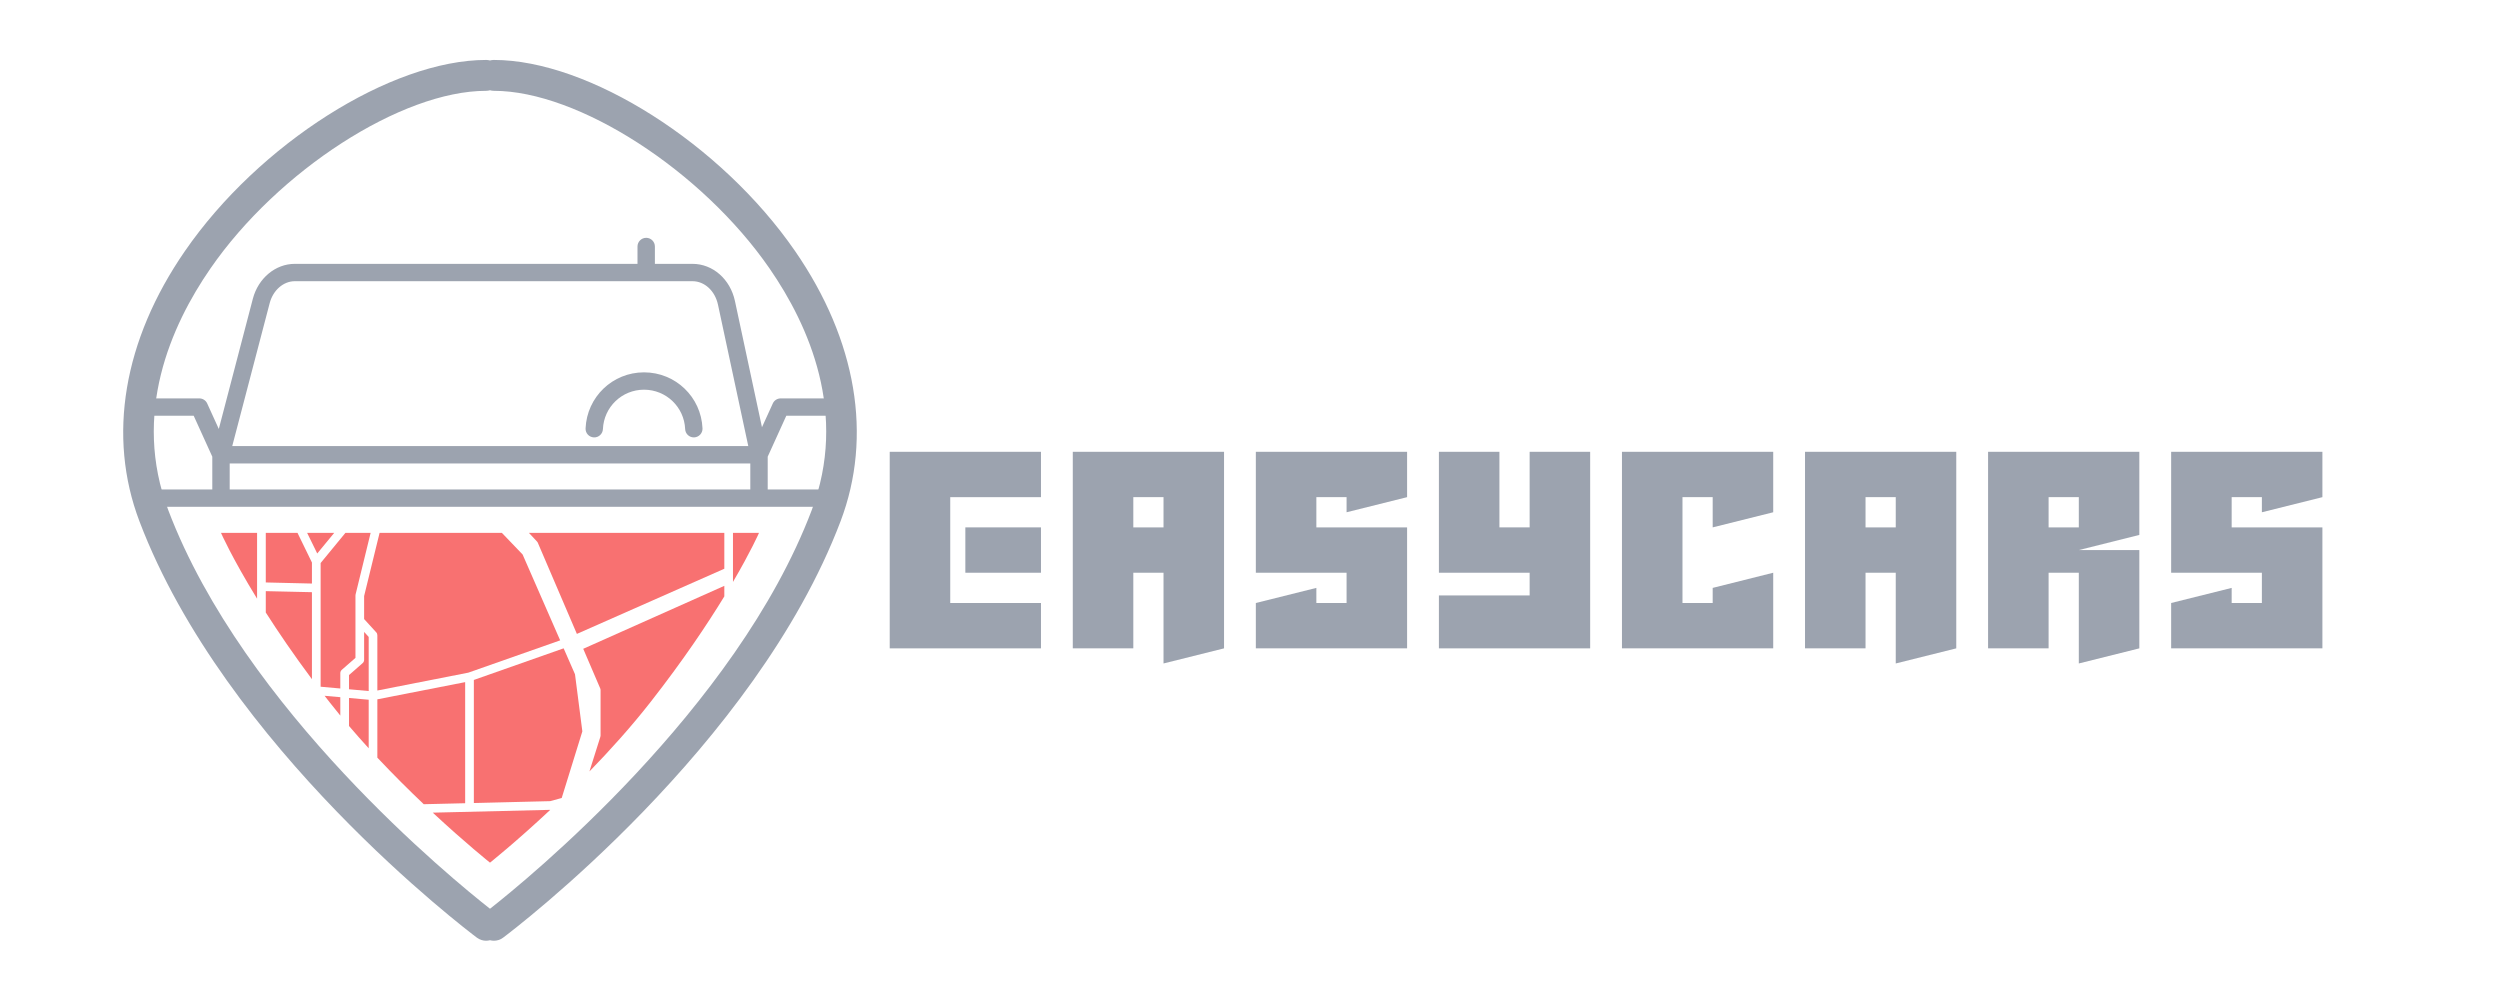 <svg xmlns="http://www.w3.org/2000/svg" width="187.5" viewBox="0 0 187.5 75" height="75" version="1.0"><path fill="#9CA3AF" d="M 59.629 18.828 C 54.082 10.789 44.16 4.496 37.039 4.496 C 36.941 4.496 36.844 4.512 36.75 4.535 C 36.656 4.512 36.559 4.496 36.461 4.496 C 29.34 4.496 19.418 10.789 13.871 18.828 C 9.25 25.52 8.039 32.719 10.457 39.094 C 16.879 56.02 34.996 69.746 35.766 70.324 C 35.973 70.48 36.219 70.555 36.457 70.555 C 36.559 70.555 36.656 70.539 36.75 70.516 C 36.844 70.539 36.941 70.555 37.043 70.555 C 37.285 70.555 37.527 70.48 37.734 70.324 C 38.504 69.746 56.621 56.02 63.043 39.094 C 65.461 32.719 64.25 25.52 59.629 18.828 Z M 60.875 38.273 C 55.207 53.219 39.449 66.039 36.75 68.156 C 34.051 66.039 18.301 53.23 12.625 38.273 C 9.883 31.039 12.824 24.422 15.777 20.145 C 20.852 12.793 30.129 6.812 36.461 6.812 C 36.559 6.812 36.656 6.797 36.75 6.77 C 36.844 6.797 36.938 6.812 37.039 6.812 C 43.371 6.812 52.648 12.793 57.723 20.145 C 60.676 24.422 63.617 31.039 60.875 38.273 Z M 60.875 38.273"/><path fill="#9CA3AF" d="M 52.035 32.805 C 51.688 32.805 51.402 32.531 51.387 32.184 C 51.316 30.527 49.961 29.227 48.301 29.227 C 46.645 29.227 45.289 30.527 45.219 32.184 C 45.203 32.543 44.895 32.824 44.539 32.805 C 44.18 32.789 43.902 32.488 43.918 32.129 C 44.02 29.77 45.945 27.926 48.301 27.926 C 50.66 27.926 52.586 29.77 52.688 32.129 C 52.703 32.484 52.422 32.789 52.062 32.805 C 52.055 32.805 52.047 32.805 52.035 32.805 Z M 52.035 32.805"/><path fill="#9CA3AF" d="M 63.602 30.102 C 63.477 29.961 63.297 29.879 63.109 29.879 L 58.555 29.879 C 58.297 29.879 58.066 30.027 57.961 30.258 L 57.148 32.043 L 55.121 22.578 C 54.77 20.938 53.461 19.789 51.938 19.789 L 49.117 19.789 L 49.117 18.488 C 49.117 18.129 48.824 17.836 48.465 17.836 C 48.105 17.836 47.812 18.129 47.812 18.488 L 47.812 19.789 L 22.109 19.789 C 20.66 19.789 19.371 20.863 18.965 22.402 L 16.41 32.172 L 15.539 30.258 C 15.434 30.027 15.203 29.879 14.945 29.879 L 10.391 29.879 C 10.203 29.879 10.023 29.961 9.898 30.102 C 9.777 30.246 9.719 30.434 9.746 30.621 L 10.723 37.453 C 10.77 37.773 11.043 38.012 11.367 38.012 L 62.133 38.012 C 62.457 38.012 62.73 37.773 62.777 37.453 L 63.754 30.621 C 63.781 30.434 63.723 30.246 63.602 30.102 Z M 17.227 34.758 L 56.273 34.758 L 56.273 36.711 L 17.227 36.711 Z M 20.227 22.734 C 20.48 21.766 21.254 21.09 22.109 21.09 L 51.938 21.09 C 52.84 21.09 53.625 21.812 53.848 22.848 L 56.121 33.457 L 17.418 33.457 Z M 11.141 31.18 L 14.527 31.18 L 15.922 34.25 L 15.922 36.711 L 11.934 36.711 Z M 61.566 36.711 L 57.578 36.711 L 57.578 34.25 L 58.973 31.18 L 62.359 31.18 Z M 61.566 36.711"/><path fill="#F87171" d="M 26.176 52.348 L 26.176 54.449 C 26.66 55.02 27.156 55.574 27.652 56.121 L 27.652 52.48 Z M 26.176 52.348"/><path fill="#F87171" d="M 40.273 40.613 C 40.301 40.641 40.32 40.672 40.336 40.707 L 43.266 47.543 L 54.324 42.656 L 54.324 39.965 L 39.668 39.965 Z M 40.273 40.613"/><path fill="#F87171" d="M 27.309 49.488 C 27.309 49.582 27.27 49.672 27.199 49.734 L 26.176 50.629 L 26.176 51.695 L 27.652 51.828 L 27.652 47.77 L 27.309 47.395 Z M 27.309 49.488"/><path fill="#F87171" d="M 25.523 53.668 L 25.523 52.289 L 24.344 52.184 C 24.465 52.34 24.586 52.496 24.711 52.656 C 24.977 52.996 25.25 53.336 25.523 53.668 Z M 25.523 53.668"/><path fill="#F87171" d="M 25.523 50.48 C 25.523 50.387 25.566 50.297 25.637 50.234 L 26.66 49.34 L 26.66 44.664 C 26.66 44.637 26.66 44.613 26.668 44.586 L 27.797 39.965 L 25.906 39.965 L 24.047 42.227 L 24.047 51.504 L 25.523 51.637 Z M 25.523 50.48"/><path fill="#F87171" d="M 23.035 39.965 L 23.793 41.512 L 25.066 39.965 Z M 23.035 39.965"/><path fill="#F87171" d="M 39.195 41.586 L 37.641 39.965 L 28.469 39.965 L 27.309 44.703 L 27.309 46.43 L 28.219 47.426 C 28.273 47.484 28.301 47.562 28.301 47.645 L 28.301 51.789 L 35.125 50.449 L 42.012 48.027 Z M 39.195 41.586"/><path fill="#F87171" d="M 43.742 48.66 L 45.016 51.629 C 45.035 51.672 45.043 51.715 45.043 51.758 L 45.043 55.164 C 45.043 55.195 45.039 55.23 45.027 55.262 L 44.207 57.859 C 45.746 56.277 47.34 54.508 48.789 52.656 C 51.219 49.551 53.031 46.844 54.324 44.73 L 54.324 43.938 Z M 43.742 48.66"/><path fill="#F87171" d="M 54.973 39.965 L 54.973 43.645 C 56.332 41.324 56.926 39.965 56.926 39.965 Z M 54.973 39.965"/><path fill="#F87171" d="M 23.395 43.766 L 23.395 42.188 L 22.312 39.965 L 19.934 39.965 L 19.934 43.684 Z M 23.395 43.766"/><path fill="#F87171" d="M 32.457 60.949 C 34.926 63.246 36.75 64.699 36.75 64.699 C 36.75 64.699 38.688 63.156 41.27 60.738 Z M 32.457 60.949"/><path fill="#F87171" d="M 19.281 44.004 L 19.281 39.965 L 16.574 39.965 C 16.574 39.965 17.387 41.82 19.281 44.902 Z M 19.281 44.004"/><path fill="#F87171" d="M 23.395 50.938 L 23.395 44.414 L 19.934 44.336 L 19.934 45.938 C 20.867 47.398 22.012 49.082 23.395 50.938 Z M 23.395 50.938"/><path fill="#F87171" d="M 42.129 59.848 L 43.676 54.852 L 43.125 50.57 L 42.273 48.625 L 35.539 50.996 L 35.539 60.227 L 41.266 60.086 Z M 42.129 59.848"/><path fill="#F87171" d="M 34.887 51.16 L 28.301 52.449 L 28.301 56.824 C 29.5 58.098 30.688 59.277 31.781 60.316 L 34.887 60.242 Z M 34.887 51.16"/><g fill="#9CA3AF"><g><g><path d="M 11.91 -11.34 L 11.91 -14.742 L 0.566 -14.742 L 0.566 0 L 11.91 0 L 11.91 -3.402 L 5.105 -3.402 L 5.105 -11.34 Z M 11.91 -5.672 L 11.91 -9.074 L 6.238 -9.074 L 6.238 -5.672 Z M 11.91 -5.672" transform="translate(66.163 48.627)"/></g></g></g><g fill="#9CA3AF"><g><g><path d="M 5.105 0 L 5.105 -5.672 L 7.371 -5.672 L 7.371 1.133 L 11.91 0 L 11.91 -14.742 L 0.566 -14.742 L 0.566 0 Z M 7.371 -9.074 L 5.105 -9.074 L 5.105 -11.34 L 7.371 -11.34 Z M 7.371 -9.074" transform="translate(79.893 48.627)"/></g></g></g><g fill="#9CA3AF"><g><g><path d="M 11.91 -11.34 L 11.91 -14.742 L 0.566 -14.742 L 0.566 -5.672 L 7.371 -5.672 L 7.371 -3.402 L 5.105 -3.402 L 5.105 -4.535 L 0.566 -3.402 L 0.566 0 L 11.91 0 L 11.91 -9.074 L 5.105 -9.074 L 5.105 -11.34 L 7.371 -11.34 L 7.371 -10.207 Z M 11.91 -11.34" transform="translate(93.622 48.627)"/></g></g></g><g fill="#9CA3AF"><g><g><path d="M 11.91 -14.742 L 7.371 -14.742 L 7.371 -9.074 L 5.105 -9.074 L 5.105 -14.742 L 0.566 -14.742 L 0.566 -5.672 L 7.371 -5.672 L 7.371 -3.969 L 0.566 -3.969 L 0.566 0 L 11.91 0 Z M 11.91 -14.742" transform="translate(107.352 48.627)"/></g></g></g><g fill="#9CA3AF"><g><g><path d="M 11.91 -10.207 L 11.91 -14.742 L 0.566 -14.742 L 0.566 0 L 11.91 0 L 11.91 -5.672 L 7.371 -4.535 L 7.371 -3.402 L 5.105 -3.402 L 5.105 -11.34 L 7.371 -11.34 L 7.371 -9.074 Z M 11.91 -10.207" transform="translate(121.081 48.627)"/></g></g></g><g fill="#9CA3AF"><g><g><path d="M 5.105 0 L 5.105 -5.672 L 7.371 -5.672 L 7.371 1.133 L 11.91 0 L 11.91 -14.742 L 0.566 -14.742 L 0.566 0 Z M 7.371 -9.074 L 5.105 -9.074 L 5.105 -11.34 L 7.371 -11.34 Z M 7.371 -9.074" transform="translate(134.81 48.627)"/></g></g></g><g fill="#9CA3AF"><g><g><path d="M 11.91 0 L 11.91 -7.371 L 7.371 -7.371 L 11.91 -8.508 L 11.91 -14.742 L 0.566 -14.742 L 0.566 0 L 5.105 0 L 5.105 -5.672 L 7.371 -5.672 L 7.371 1.133 Z M 7.371 -9.074 L 5.105 -9.074 L 5.105 -11.34 L 7.371 -11.34 Z M 7.371 -9.074" transform="translate(148.54 48.627)"/></g></g></g><g fill="#9CA3AF"><g><g><path d="M 11.91 -11.34 L 11.91 -14.742 L 0.566 -14.742 L 0.566 -5.672 L 7.371 -5.672 L 7.371 -3.402 L 5.105 -3.402 L 5.105 -4.535 L 0.566 -3.402 L 0.566 0 L 11.91 0 L 11.91 -9.074 L 5.105 -9.074 L 5.105 -11.34 L 7.371 -11.34 L 7.371 -10.207 Z M 11.91 -11.34" transform="translate(162.27 48.627)"/></g></g></g></svg>
